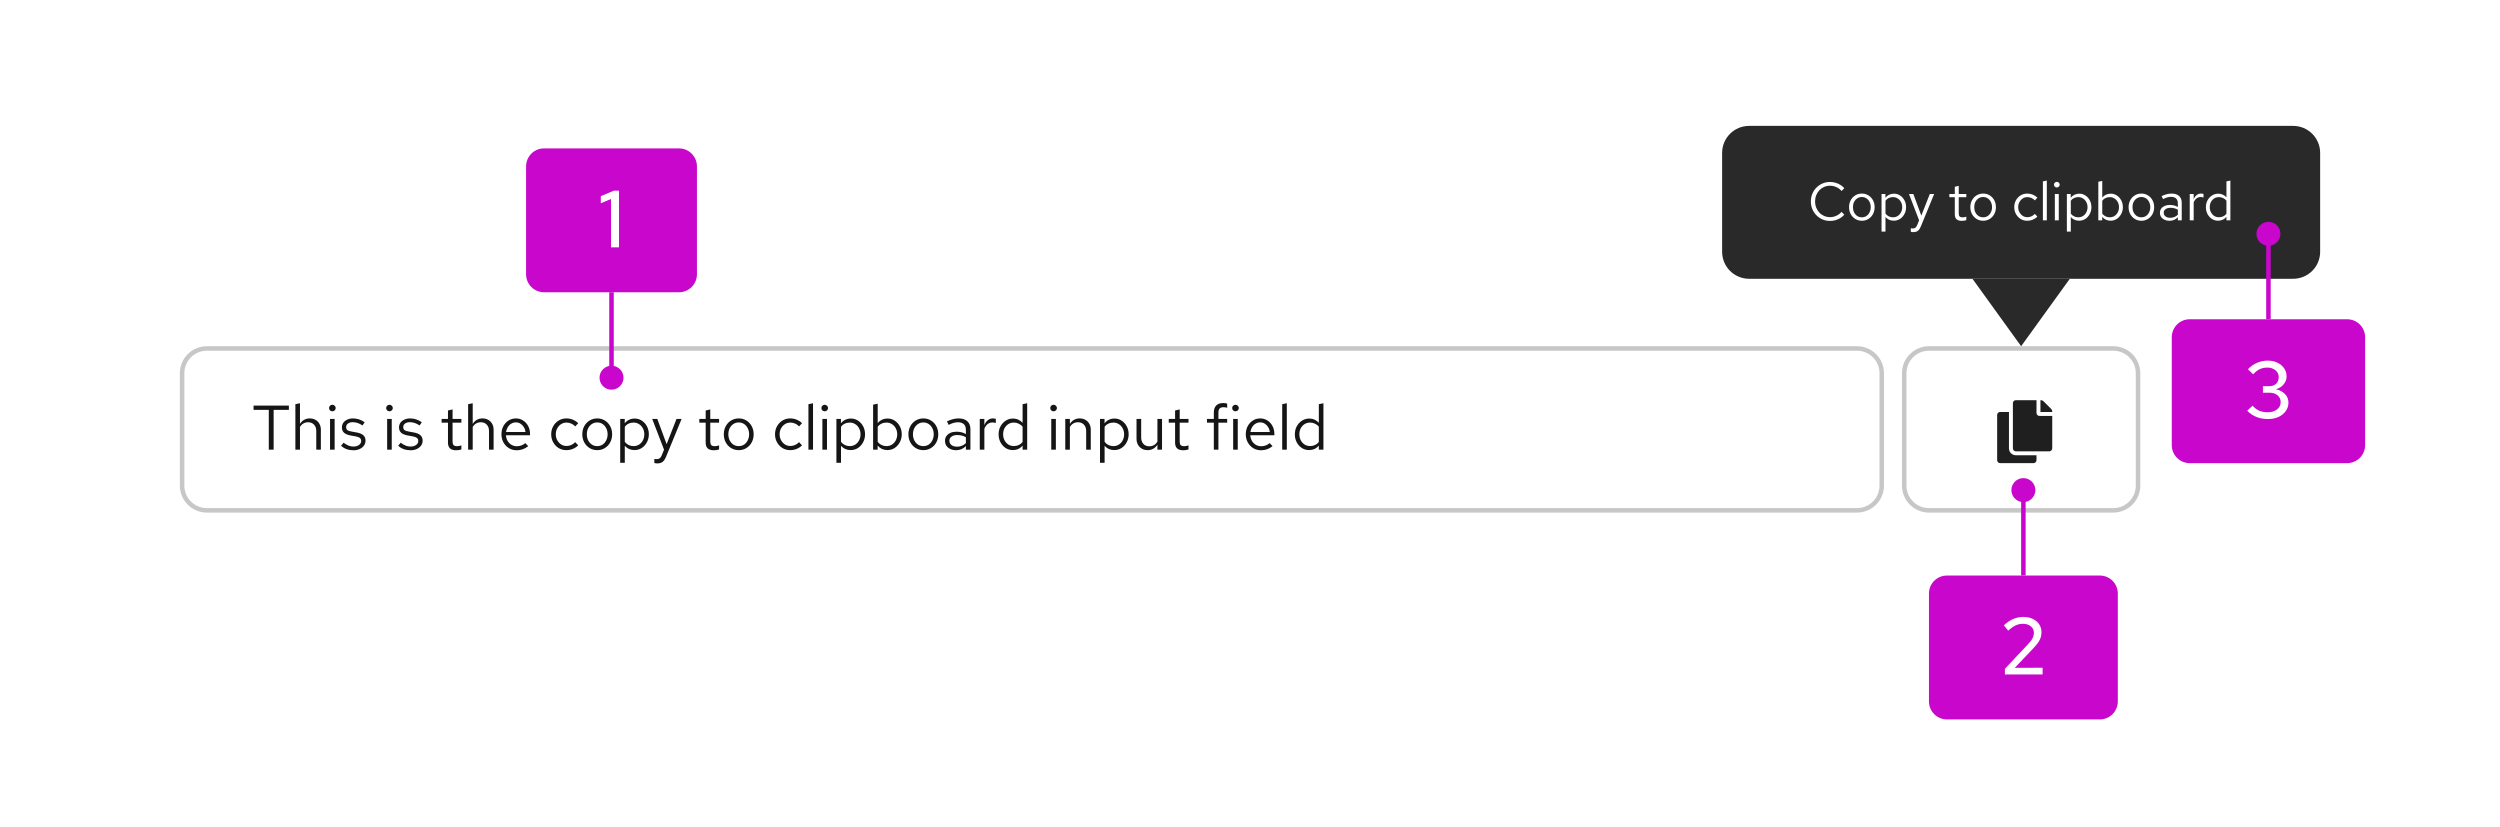 <svg width="556" height="184" viewBox="0 0 556 184" fill="none" xmlns="http://www.w3.org/2000/svg">
<rect width="556" height="184" fill="white"/>
<path d="M40.5 83C40.5 79.962 42.962 77.5 46 77.5H413C416.038 77.5 418.5 79.962 418.5 83V108C418.5 111.038 416.038 113.5 413 113.5H46C42.962 113.5 40.5 111.038 40.5 108V83Z" fill="white"/>
<path d="M40.5 83C40.5 79.962 42.962 77.5 46 77.5H413C416.038 77.5 418.5 79.962 418.5 83V108C418.5 111.038 416.038 113.5 413 113.5H46C42.962 113.5 40.5 111.038 40.5 108V83Z" stroke="#C7C7C7"/>
<path d="M59.78 100V91.152H56.392V90.2H64.246V91.152H60.858V100H59.78ZM65.691 100V89.892L66.713 89.682V94.274C66.974 93.863 67.287 93.56 67.651 93.364C68.015 93.159 68.425 93.056 68.883 93.056C69.377 93.056 69.807 93.163 70.171 93.378C70.544 93.583 70.833 93.877 71.039 94.26C71.253 94.633 71.361 95.072 71.361 95.576V100H70.339V95.87C70.339 95.263 70.171 94.787 69.835 94.442C69.508 94.087 69.065 93.91 68.505 93.91C68.131 93.91 67.791 93.999 67.483 94.176C67.175 94.353 66.918 94.615 66.713 94.96V100H65.691ZM73.401 100V93.168H74.423V100H73.401ZM73.919 91.474C73.714 91.474 73.537 91.404 73.387 91.264C73.247 91.115 73.177 90.942 73.177 90.746C73.177 90.55 73.247 90.382 73.387 90.242C73.537 90.093 73.714 90.018 73.919 90.018C74.125 90.018 74.297 90.093 74.437 90.242C74.587 90.382 74.661 90.55 74.661 90.746C74.661 90.942 74.587 91.115 74.437 91.264C74.297 91.404 74.125 91.474 73.919 91.474ZM78.633 100.14C78.073 100.14 77.555 100.056 77.079 99.888C76.603 99.711 76.197 99.459 75.861 99.132L76.407 98.46C76.817 98.759 77.195 98.978 77.541 99.118C77.886 99.249 78.241 99.314 78.605 99.314C79.099 99.314 79.51 99.197 79.837 98.964C80.163 98.731 80.327 98.432 80.327 98.068C80.327 97.788 80.229 97.569 80.033 97.41C79.846 97.251 79.533 97.13 79.095 97.046L77.975 96.85C77.312 96.729 76.822 96.523 76.505 96.234C76.197 95.945 76.043 95.553 76.043 95.058C76.043 94.666 76.145 94.321 76.351 94.022C76.565 93.723 76.859 93.49 77.233 93.322C77.606 93.145 78.031 93.056 78.507 93.056C78.973 93.056 79.417 93.126 79.837 93.266C80.257 93.397 80.681 93.611 81.111 93.91L80.607 94.624C80.252 94.372 79.897 94.19 79.543 94.078C79.188 93.957 78.829 93.896 78.465 93.896C78.017 93.896 77.657 93.994 77.387 94.19C77.116 94.386 76.981 94.652 76.981 94.988C76.981 95.268 77.065 95.483 77.233 95.632C77.41 95.781 77.718 95.893 78.157 95.968L79.305 96.178C79.995 96.299 80.499 96.509 80.817 96.808C81.134 97.107 81.293 97.508 81.293 98.012C81.293 98.413 81.176 98.777 80.943 99.104C80.709 99.421 80.392 99.673 79.991 99.86C79.589 100.047 79.137 100.14 78.633 100.14ZM86.102 100V93.168H87.124V100H86.102ZM86.62 91.474C86.415 91.474 86.238 91.404 86.088 91.264C85.948 91.115 85.878 90.942 85.878 90.746C85.878 90.55 85.948 90.382 86.088 90.242C86.238 90.093 86.415 90.018 86.62 90.018C86.826 90.018 86.998 90.093 87.138 90.242C87.288 90.382 87.362 90.55 87.362 90.746C87.362 90.942 87.288 91.115 87.138 91.264C86.998 91.404 86.826 91.474 86.62 91.474ZM91.334 100.14C90.774 100.14 90.256 100.056 89.78 99.888C89.304 99.711 88.898 99.459 88.562 99.132L89.108 98.46C89.519 98.759 89.897 98.978 90.242 99.118C90.587 99.249 90.942 99.314 91.306 99.314C91.801 99.314 92.211 99.197 92.538 98.964C92.865 98.731 93.028 98.432 93.028 98.068C93.028 97.788 92.93 97.569 92.734 97.41C92.547 97.251 92.235 97.13 91.796 97.046L90.676 96.85C90.013 96.729 89.523 96.523 89.206 96.234C88.898 95.945 88.744 95.553 88.744 95.058C88.744 94.666 88.847 94.321 89.052 94.022C89.267 93.723 89.561 93.49 89.934 93.322C90.307 93.145 90.732 93.056 91.208 93.056C91.675 93.056 92.118 93.126 92.538 93.266C92.958 93.397 93.383 93.611 93.812 93.91L93.308 94.624C92.953 94.372 92.599 94.19 92.244 94.078C91.889 93.957 91.53 93.896 91.166 93.896C90.718 93.896 90.359 93.994 90.088 94.19C89.817 94.386 89.682 94.652 89.682 94.988C89.682 95.268 89.766 95.483 89.934 95.632C90.111 95.781 90.419 95.893 90.858 95.968L92.006 96.178C92.697 96.299 93.201 96.509 93.518 96.808C93.835 97.107 93.994 97.508 93.994 98.012C93.994 98.413 93.877 98.777 93.644 99.104C93.411 99.421 93.093 99.673 92.692 99.86C92.291 100.047 91.838 100.14 91.334 100.14ZM101.422 100.14C100.834 100.14 100.386 100 100.078 99.72C99.779 99.431 99.63 99.015 99.63 98.474V94.008H98.216V93.168H99.63V91.292L100.652 91.054V93.168H102.612V94.008H100.652V98.208C100.652 98.572 100.726 98.833 100.876 98.992C101.034 99.151 101.291 99.23 101.646 99.23C101.823 99.23 101.982 99.216 102.122 99.188C102.262 99.16 102.425 99.113 102.612 99.048V99.958C102.425 100.023 102.229 100.07 102.024 100.098C101.818 100.126 101.618 100.14 101.422 100.14ZM104.109 100V89.892L105.131 89.682V94.274C105.392 93.863 105.705 93.56 106.069 93.364C106.433 93.159 106.843 93.056 107.301 93.056C107.795 93.056 108.225 93.163 108.589 93.378C108.962 93.583 109.251 93.877 109.457 94.26C109.671 94.633 109.779 95.072 109.779 95.576V100H108.757V95.87C108.757 95.263 108.589 94.787 108.253 94.442C107.926 94.087 107.483 93.91 106.923 93.91C106.549 93.91 106.209 93.999 105.901 94.176C105.593 94.353 105.336 94.615 105.131 94.96V100H104.109ZM114.913 100.14C114.279 100.14 113.705 99.986 113.191 99.678C112.678 99.361 112.272 98.936 111.973 98.404C111.675 97.863 111.525 97.256 111.525 96.584C111.525 95.912 111.665 95.31 111.945 94.778C112.235 94.246 112.622 93.826 113.107 93.518C113.593 93.21 114.134 93.056 114.731 93.056C115.338 93.056 115.875 93.21 116.341 93.518C116.817 93.817 117.191 94.227 117.461 94.75C117.741 95.263 117.881 95.847 117.881 96.5V96.808H112.519C112.557 97.275 112.683 97.695 112.897 98.068C113.121 98.432 113.411 98.721 113.765 98.936C114.129 99.141 114.526 99.244 114.955 99.244C115.31 99.244 115.651 99.183 115.977 99.062C116.313 98.931 116.598 98.759 116.831 98.544L117.475 99.23C117.083 99.538 116.677 99.767 116.257 99.916C115.837 100.065 115.389 100.14 114.913 100.14ZM112.547 96.08H116.873C116.827 95.669 116.701 95.305 116.495 94.988C116.299 94.661 116.047 94.405 115.739 94.218C115.441 94.031 115.105 93.938 114.731 93.938C114.358 93.938 114.017 94.031 113.709 94.218C113.401 94.395 113.145 94.647 112.939 94.974C112.743 95.291 112.613 95.66 112.547 96.08ZM125.96 100.112C125.325 100.112 124.751 99.958 124.238 99.65C123.734 99.333 123.332 98.908 123.034 98.376C122.735 97.835 122.586 97.237 122.586 96.584C122.586 95.921 122.735 95.324 123.034 94.792C123.332 94.26 123.734 93.84 124.238 93.532C124.751 93.215 125.325 93.056 125.96 93.056C126.464 93.056 126.944 93.149 127.402 93.336C127.859 93.523 128.256 93.784 128.592 94.12L127.934 94.834C127.691 94.563 127.397 94.353 127.052 94.204C126.706 94.055 126.356 93.98 126.002 93.98C125.554 93.98 125.148 94.097 124.784 94.33C124.429 94.563 124.144 94.876 123.93 95.268C123.715 95.66 123.608 96.099 123.608 96.584C123.608 97.069 123.715 97.508 123.93 97.9C124.144 98.292 124.429 98.605 124.784 98.838C125.148 99.071 125.554 99.188 126.002 99.188C126.356 99.188 126.706 99.113 127.052 98.964C127.397 98.805 127.691 98.595 127.934 98.334L128.592 99.048C128.256 99.384 127.859 99.645 127.402 99.832C126.944 100.019 126.464 100.112 125.96 100.112ZM132.836 100.112C132.201 100.112 131.632 99.958 131.128 99.65C130.624 99.342 130.227 98.922 129.938 98.39C129.648 97.858 129.504 97.256 129.504 96.584C129.504 95.912 129.648 95.31 129.938 94.778C130.227 94.246 130.624 93.826 131.128 93.518C131.632 93.21 132.201 93.056 132.836 93.056C133.461 93.056 134.021 93.21 134.516 93.518C135.02 93.826 135.416 94.246 135.706 94.778C135.995 95.31 136.14 95.912 136.14 96.584C136.14 97.256 135.995 97.858 135.706 98.39C135.416 98.922 135.02 99.342 134.516 99.65C134.021 99.958 133.461 100.112 132.836 100.112ZM132.822 99.216C133.27 99.216 133.666 99.104 134.012 98.88C134.357 98.647 134.628 98.329 134.824 97.928C135.029 97.527 135.132 97.079 135.132 96.584C135.132 96.08 135.029 95.632 134.824 95.24C134.628 94.839 134.357 94.526 134.012 94.302C133.666 94.069 133.27 93.952 132.822 93.952C132.374 93.952 131.977 94.069 131.632 94.302C131.286 94.526 131.011 94.839 130.806 95.24C130.61 95.632 130.512 96.08 130.512 96.584C130.512 97.079 130.61 97.527 130.806 97.928C131.011 98.329 131.286 98.647 131.632 98.88C131.977 99.104 132.374 99.216 132.822 99.216ZM137.933 102.926V93.168H138.941V94.148C139.202 93.803 139.519 93.541 139.893 93.364C140.275 93.177 140.695 93.084 141.153 93.084C141.75 93.084 142.282 93.243 142.749 93.56C143.225 93.868 143.603 94.288 143.883 94.82C144.163 95.343 144.303 95.931 144.303 96.584C144.303 97.237 144.158 97.83 143.869 98.362C143.589 98.894 143.206 99.319 142.721 99.636C142.245 99.944 141.703 100.098 141.097 100.098C140.667 100.098 140.271 100.019 139.907 99.86C139.543 99.692 139.225 99.454 138.955 99.146V102.926H137.933ZM140.901 99.216C141.358 99.216 141.764 99.104 142.119 98.88C142.483 98.647 142.767 98.334 142.973 97.942C143.187 97.541 143.295 97.093 143.295 96.598C143.295 96.094 143.187 95.646 142.973 95.254C142.767 94.862 142.483 94.554 142.119 94.33C141.764 94.097 141.358 93.98 140.901 93.98C140.499 93.98 140.126 94.064 139.781 94.232C139.445 94.391 139.169 94.619 138.955 94.918V98.264C139.179 98.563 139.459 98.796 139.795 98.964C140.14 99.132 140.509 99.216 140.901 99.216ZM146.184 103.066C145.969 103.066 145.75 103.033 145.526 102.968V102.058C145.619 102.077 145.717 102.091 145.82 102.1C145.923 102.109 146.011 102.114 146.086 102.114C146.347 102.114 146.562 102.044 146.73 101.904C146.907 101.764 147.057 101.545 147.178 101.246L147.682 100L145.05 93.168H146.184L148.256 98.782L150.454 93.168H151.588L148.144 101.554C147.995 101.918 147.831 102.212 147.654 102.436C147.477 102.66 147.271 102.819 147.038 102.912C146.805 103.015 146.52 103.066 146.184 103.066ZM158.734 100.14C158.146 100.14 157.698 100 157.39 99.72C157.091 99.431 156.942 99.015 156.942 98.474V94.008H155.528V93.168H156.942V91.292L157.964 91.054V93.168H159.924V94.008H157.964V98.208C157.964 98.572 158.039 98.833 158.188 98.992C158.347 99.151 158.603 99.23 158.958 99.23C159.135 99.23 159.294 99.216 159.434 99.188C159.574 99.16 159.737 99.113 159.924 99.048V99.958C159.737 100.023 159.541 100.07 159.336 100.098C159.131 100.126 158.93 100.14 158.734 100.14ZM164.308 100.112C163.674 100.112 163.104 99.958 162.6 99.65C162.096 99.342 161.7 98.922 161.41 98.39C161.121 97.858 160.976 97.256 160.976 96.584C160.976 95.912 161.121 95.31 161.41 94.778C161.7 94.246 162.096 93.826 162.6 93.518C163.104 93.21 163.674 93.056 164.308 93.056C164.934 93.056 165.494 93.21 165.988 93.518C166.492 93.826 166.889 94.246 167.178 94.778C167.468 95.31 167.612 95.912 167.612 96.584C167.612 97.256 167.468 97.858 167.178 98.39C166.889 98.922 166.492 99.342 165.988 99.65C165.494 99.958 164.934 100.112 164.308 100.112ZM164.294 99.216C164.742 99.216 165.139 99.104 165.484 98.88C165.83 98.647 166.1 98.329 166.296 97.928C166.502 97.527 166.604 97.079 166.604 96.584C166.604 96.08 166.502 95.632 166.296 95.24C166.1 94.839 165.83 94.526 165.484 94.302C165.139 94.069 164.742 93.952 164.294 93.952C163.846 93.952 163.45 94.069 163.104 94.302C162.759 94.526 162.484 94.839 162.278 95.24C162.082 95.632 161.984 96.08 161.984 96.584C161.984 97.079 162.082 97.527 162.278 97.928C162.484 98.329 162.759 98.647 163.104 98.88C163.45 99.104 163.846 99.216 164.294 99.216ZM175.739 100.112C175.104 100.112 174.53 99.958 174.017 99.65C173.513 99.333 173.112 98.908 172.813 98.376C172.514 97.835 172.365 97.237 172.365 96.584C172.365 95.921 172.514 95.324 172.813 94.792C173.112 94.26 173.513 93.84 174.017 93.532C174.53 93.215 175.104 93.056 175.739 93.056C176.243 93.056 176.724 93.149 177.181 93.336C177.638 93.523 178.035 93.784 178.371 94.12L177.713 94.834C177.47 94.563 177.176 94.353 176.831 94.204C176.486 94.055 176.136 93.98 175.781 93.98C175.333 93.98 174.927 94.097 174.563 94.33C174.208 94.563 173.924 94.876 173.709 95.268C173.494 95.66 173.387 96.099 173.387 96.584C173.387 97.069 173.494 97.508 173.709 97.9C173.924 98.292 174.208 98.605 174.563 98.838C174.927 99.071 175.333 99.188 175.781 99.188C176.136 99.188 176.486 99.113 176.831 98.964C177.176 98.805 177.47 98.595 177.713 98.334L178.371 99.048C178.035 99.384 177.638 99.645 177.181 99.832C176.724 100.019 176.243 100.112 175.739 100.112ZM179.796 100V89.892L180.818 89.682V100H179.796ZM182.899 100V93.168H183.921V100H182.899ZM183.417 91.474C183.212 91.474 183.035 91.404 182.885 91.264C182.745 91.115 182.675 90.942 182.675 90.746C182.675 90.55 182.745 90.382 182.885 90.242C183.035 90.093 183.212 90.018 183.417 90.018C183.623 90.018 183.795 90.093 183.935 90.242C184.085 90.382 184.159 90.55 184.159 90.746C184.159 90.942 184.085 91.115 183.935 91.264C183.795 91.404 183.623 91.474 183.417 91.474ZM186.017 102.926V93.168H187.025V94.148C187.286 93.803 187.603 93.541 187.977 93.364C188.359 93.177 188.779 93.084 189.237 93.084C189.834 93.084 190.366 93.243 190.833 93.56C191.309 93.868 191.687 94.288 191.967 94.82C192.247 95.343 192.387 95.931 192.387 96.584C192.387 97.237 192.242 97.83 191.953 98.362C191.673 98.894 191.29 99.319 190.805 99.636C190.329 99.944 189.787 100.098 189.181 100.098C188.751 100.098 188.355 100.019 187.991 99.86C187.627 99.692 187.309 99.454 187.039 99.146V102.926H186.017ZM188.985 99.216C189.442 99.216 189.848 99.104 190.203 98.88C190.567 98.647 190.851 98.334 191.057 97.942C191.271 97.541 191.379 97.093 191.379 96.598C191.379 96.094 191.271 95.646 191.057 95.254C190.851 94.862 190.567 94.554 190.203 94.33C189.848 94.097 189.442 93.98 188.985 93.98C188.583 93.98 188.21 94.064 187.865 94.232C187.529 94.391 187.253 94.619 187.039 94.918V98.264C187.263 98.563 187.543 98.796 187.879 98.964C188.224 99.132 188.593 99.216 188.985 99.216ZM194.179 100V89.99L195.201 89.78V94.106C195.462 93.779 195.78 93.527 196.153 93.35C196.526 93.173 196.942 93.084 197.399 93.084C197.996 93.084 198.528 93.243 198.995 93.56C199.471 93.868 199.849 94.288 200.129 94.82C200.409 95.343 200.549 95.931 200.549 96.584C200.549 97.237 200.404 97.83 200.115 98.362C199.835 98.894 199.452 99.319 198.967 99.636C198.491 99.944 197.95 100.098 197.343 100.098C196.914 100.098 196.512 100.014 196.139 99.846C195.775 99.669 195.458 99.421 195.187 99.104V100H194.179ZM197.147 99.216C197.604 99.216 198.01 99.104 198.365 98.88C198.729 98.647 199.014 98.334 199.219 97.942C199.434 97.541 199.541 97.093 199.541 96.598C199.541 96.094 199.434 95.646 199.219 95.254C199.014 94.862 198.729 94.554 198.365 94.33C198.01 94.097 197.604 93.98 197.147 93.98C196.746 93.98 196.372 94.064 196.027 94.232C195.691 94.391 195.416 94.619 195.201 94.918V98.264C195.425 98.563 195.705 98.796 196.041 98.964C196.386 99.132 196.755 99.216 197.147 99.216ZM205.365 100.112C204.73 100.112 204.161 99.958 203.657 99.65C203.153 99.342 202.756 98.922 202.467 98.39C202.178 97.858 202.033 97.256 202.033 96.584C202.033 95.912 202.178 95.31 202.467 94.778C202.756 94.246 203.153 93.826 203.657 93.518C204.161 93.21 204.73 93.056 205.365 93.056C205.99 93.056 206.55 93.21 207.045 93.518C207.549 93.826 207.946 94.246 208.235 94.778C208.524 95.31 208.669 95.912 208.669 96.584C208.669 97.256 208.524 97.858 208.235 98.39C207.946 98.922 207.549 99.342 207.045 99.65C206.55 99.958 205.99 100.112 205.365 100.112ZM205.351 99.216C205.799 99.216 206.196 99.104 206.541 98.88C206.886 98.647 207.157 98.329 207.353 97.928C207.558 97.527 207.661 97.079 207.661 96.584C207.661 96.08 207.558 95.632 207.353 95.24C207.157 94.839 206.886 94.526 206.541 94.302C206.196 94.069 205.799 93.952 205.351 93.952C204.903 93.952 204.506 94.069 204.161 94.302C203.816 94.526 203.54 94.839 203.335 95.24C203.139 95.632 203.041 96.08 203.041 96.584C203.041 97.079 203.139 97.527 203.335 97.928C203.54 98.329 203.816 98.647 204.161 98.88C204.506 99.104 204.903 99.216 205.351 99.216ZM212.644 100.126C212.159 100.126 211.73 100.037 211.356 99.86C210.983 99.683 210.689 99.44 210.474 99.132C210.269 98.815 210.166 98.451 210.166 98.04C210.166 97.629 210.274 97.275 210.488 96.976C210.703 96.668 211.002 96.43 211.384 96.262C211.767 96.094 212.215 96.01 212.728 96.01C213.12 96.01 213.489 96.052 213.834 96.136C214.189 96.22 214.516 96.355 214.814 96.542V95.604C214.814 95.044 214.665 94.624 214.366 94.344C214.068 94.055 213.629 93.91 213.05 93.91C212.733 93.91 212.406 93.957 212.07 94.05C211.744 94.143 211.38 94.293 210.978 94.498L210.6 93.714C211.515 93.275 212.374 93.056 213.176 93.056C214.026 93.056 214.679 93.266 215.136 93.686C215.594 94.097 215.822 94.689 215.822 95.464V100H214.814V99.202C214.516 99.51 214.184 99.743 213.82 99.902C213.456 100.051 213.064 100.126 212.644 100.126ZM211.146 98.012C211.146 98.413 211.3 98.735 211.608 98.978C211.926 99.221 212.341 99.342 212.854 99.342C213.237 99.342 213.587 99.277 213.904 99.146C214.231 99.015 214.534 98.819 214.814 98.558V97.242C214.525 97.074 214.226 96.953 213.918 96.878C213.61 96.794 213.265 96.752 212.882 96.752C212.36 96.752 211.94 96.869 211.622 97.102C211.305 97.326 211.146 97.629 211.146 98.012ZM217.9 100V93.168H218.922V94.568C219.099 94.092 219.351 93.723 219.678 93.462C220.014 93.191 220.396 93.056 220.826 93.056C220.947 93.056 221.059 93.065 221.162 93.084C221.264 93.093 221.367 93.117 221.47 93.154V94.078C221.358 94.041 221.236 94.013 221.106 93.994C220.984 93.966 220.868 93.952 220.756 93.952C220.336 93.952 219.967 94.073 219.65 94.316C219.342 94.559 219.099 94.899 218.922 95.338V100H217.9ZM225.24 100.098C224.652 100.098 224.12 99.944 223.644 99.636C223.168 99.319 222.79 98.899 222.51 98.376C222.23 97.844 222.09 97.251 222.09 96.598C222.09 95.935 222.23 95.343 222.51 94.82C222.799 94.288 223.186 93.868 223.672 93.56C224.157 93.243 224.698 93.084 225.296 93.084C225.716 93.084 226.108 93.168 226.472 93.336C226.836 93.495 227.153 93.728 227.424 94.036V89.892L228.446 89.682V100H227.424V99.09C227.162 99.417 226.845 99.669 226.472 99.846C226.098 100.014 225.688 100.098 225.24 100.098ZM225.492 99.202C225.893 99.202 226.262 99.123 226.598 98.964C226.934 98.805 227.209 98.581 227.424 98.292V94.904C227.2 94.615 226.915 94.391 226.57 94.232C226.234 94.064 225.874 93.98 225.492 93.98C225.034 93.98 224.624 94.092 224.26 94.316C223.905 94.54 223.62 94.848 223.406 95.24C223.2 95.632 223.098 96.08 223.098 96.584C223.098 97.079 223.2 97.527 223.406 97.928C223.62 98.32 223.905 98.633 224.26 98.866C224.624 99.09 225.034 99.202 225.492 99.202ZM233.8 100V93.168H234.822V100H233.8ZM234.318 91.474C234.112 91.474 233.935 91.404 233.786 91.264C233.646 91.115 233.576 90.942 233.576 90.746C233.576 90.55 233.646 90.382 233.786 90.242C233.935 90.093 234.112 90.018 234.318 90.018C234.523 90.018 234.696 90.093 234.836 90.242C234.985 90.382 235.06 90.55 235.06 90.746C235.06 90.942 234.985 91.115 234.836 91.264C234.696 91.404 234.523 91.474 234.318 91.474ZM236.917 100V93.168H237.939V94.274C238.201 93.863 238.513 93.56 238.877 93.364C239.241 93.159 239.652 93.056 240.109 93.056C240.604 93.056 241.033 93.163 241.397 93.378C241.771 93.583 242.06 93.877 242.265 94.26C242.48 94.633 242.587 95.072 242.587 95.576V100H241.565V95.87C241.565 95.263 241.397 94.787 241.061 94.442C240.735 94.087 240.291 93.91 239.731 93.91C239.358 93.91 239.017 93.999 238.709 94.176C238.401 94.353 238.145 94.615 237.939 94.96V100H236.917ZM244.642 102.926V93.168H245.65V94.148C245.911 93.803 246.228 93.541 246.602 93.364C246.984 93.177 247.404 93.084 247.862 93.084C248.459 93.084 248.991 93.243 249.458 93.56C249.934 93.868 250.312 94.288 250.592 94.82C250.872 95.343 251.012 95.931 251.012 96.584C251.012 97.237 250.867 97.83 250.578 98.362C250.298 98.894 249.915 99.319 249.43 99.636C248.954 99.944 248.412 100.098 247.806 100.098C247.376 100.098 246.98 100.019 246.616 99.86C246.252 99.692 245.934 99.454 245.664 99.146V102.926H244.642ZM247.61 99.216C248.067 99.216 248.473 99.104 248.828 98.88C249.192 98.647 249.476 98.334 249.682 97.942C249.896 97.541 250.004 97.093 250.004 96.598C250.004 96.094 249.896 95.646 249.682 95.254C249.476 94.862 249.192 94.554 248.828 94.33C248.473 94.097 248.067 93.98 247.61 93.98C247.208 93.98 246.835 94.064 246.49 94.232C246.154 94.391 245.878 94.619 245.664 94.918V98.264C245.888 98.563 246.168 98.796 246.504 98.964C246.849 99.132 247.218 99.216 247.61 99.216ZM255.24 100.112C254.755 100.112 254.325 100.005 253.952 99.79C253.579 99.575 253.285 99.277 253.07 98.894C252.865 98.511 252.762 98.073 252.762 97.578V93.168H253.798V97.284C253.798 97.891 253.961 98.371 254.288 98.726C254.615 99.081 255.058 99.258 255.618 99.258C256.001 99.258 256.341 99.169 256.64 98.992C256.948 98.815 257.205 98.558 257.41 98.222V93.168H258.432V100H257.41V98.894C257.149 99.295 256.836 99.599 256.472 99.804C256.117 100.009 255.707 100.112 255.24 100.112ZM263.133 100.14C262.545 100.14 262.097 100 261.789 99.72C261.49 99.431 261.341 99.015 261.341 98.474V94.008H259.927V93.168H261.341V91.292L262.363 91.054V93.168H264.323V94.008H262.363V98.208C262.363 98.572 262.437 98.833 262.587 98.992C262.745 99.151 263.002 99.23 263.357 99.23C263.534 99.23 263.693 99.216 263.833 99.188C263.973 99.16 264.136 99.113 264.323 99.048V99.958C264.136 100.023 263.94 100.07 263.735 100.098C263.529 100.126 263.329 100.14 263.133 100.14ZM269.955 100V94.008H268.429V93.168H269.955V91.74C269.955 91.068 270.132 90.55 270.487 90.186C270.842 89.822 271.346 89.64 271.999 89.64C272.186 89.64 272.354 89.649 272.503 89.668C272.662 89.687 272.802 89.719 272.923 89.766V90.69C272.774 90.643 272.638 90.611 272.517 90.592C272.396 90.573 272.256 90.564 272.097 90.564C271.705 90.564 271.42 90.662 271.243 90.858C271.066 91.045 270.977 91.343 270.977 91.754V93.168H272.923V94.008H270.977V100H269.955ZM274.255 100V93.168H275.277V100H274.255ZM274.773 91.474C274.567 91.474 274.39 91.404 274.241 91.264C274.101 91.115 274.031 90.942 274.031 90.746C274.031 90.55 274.101 90.382 274.241 90.242C274.39 90.093 274.567 90.018 274.773 90.018C274.978 90.018 275.151 90.093 275.291 90.242C275.44 90.382 275.515 90.55 275.515 90.746C275.515 90.942 275.44 91.115 275.291 91.264C275.151 91.404 274.978 91.474 274.773 91.474ZM280.452 100.14C279.818 100.14 279.244 99.986 278.73 99.678C278.217 99.361 277.811 98.936 277.512 98.404C277.214 97.863 277.064 97.256 277.064 96.584C277.064 95.912 277.204 95.31 277.484 94.778C277.774 94.246 278.161 93.826 278.646 93.518C279.132 93.21 279.673 93.056 280.27 93.056C280.877 93.056 281.414 93.21 281.88 93.518C282.356 93.817 282.73 94.227 283 94.75C283.28 95.263 283.42 95.847 283.42 96.5V96.808H278.058C278.096 97.275 278.222 97.695 278.436 98.068C278.66 98.432 278.95 98.721 279.304 98.936C279.668 99.141 280.065 99.244 280.494 99.244C280.849 99.244 281.19 99.183 281.516 99.062C281.852 98.931 282.137 98.759 282.37 98.544L283.014 99.23C282.622 99.538 282.216 99.767 281.796 99.916C281.376 100.065 280.928 100.14 280.452 100.14ZM278.086 96.08H282.412C282.366 95.669 282.24 95.305 282.034 94.988C281.838 94.661 281.586 94.405 281.278 94.218C280.98 94.031 280.644 93.938 280.27 93.938C279.897 93.938 279.556 94.031 279.248 94.218C278.94 94.395 278.684 94.647 278.478 94.974C278.282 95.291 278.152 95.66 278.086 96.08ZM285.165 100V89.892L286.187 89.682V100H285.165ZM291.124 100.098C290.536 100.098 290.004 99.944 289.528 99.636C289.052 99.319 288.674 98.899 288.394 98.376C288.114 97.844 287.974 97.251 287.974 96.598C287.974 95.935 288.114 95.343 288.394 94.82C288.684 94.288 289.071 93.868 289.556 93.56C290.042 93.243 290.583 93.084 291.18 93.084C291.6 93.084 291.992 93.168 292.356 93.336C292.72 93.495 293.038 93.728 293.308 94.036V89.892L294.33 89.682V100H293.308V99.09C293.047 99.417 292.73 99.669 292.356 99.846C291.983 100.014 291.572 100.098 291.124 100.098ZM291.376 99.202C291.778 99.202 292.146 99.123 292.482 98.964C292.818 98.805 293.094 98.581 293.308 98.292V94.904C293.084 94.615 292.8 94.391 292.454 94.232C292.118 94.064 291.759 93.98 291.376 93.98C290.919 93.98 290.508 94.092 290.144 94.316C289.79 94.54 289.505 94.848 289.29 95.24C289.085 95.632 288.982 96.08 288.982 96.584C288.982 97.079 289.085 97.527 289.29 97.928C289.505 98.32 289.79 98.633 290.144 98.866C290.508 99.09 290.919 99.202 291.376 99.202Z" fill="#151515"/>
<path d="M423.5 83C423.5 79.962 425.962 77.5 429 77.5H470C473.038 77.5 475.5 79.962 475.5 83V108C475.5 111.038 473.038 113.5 470 113.5H429C425.962 113.5 423.5 111.038 423.5 108V83Z" fill="white"/>
<path d="M423.5 83C423.5 79.962 425.962 77.5 429 77.5H470C473.038 77.5 475.5 79.962 475.5 83V108C475.5 111.038 473.038 113.5 470 113.5H429C425.962 113.5 423.5 111.038 423.5 108V83Z" stroke="#C7C7C7"/>
<path fill-rule="evenodd" clip-rule="evenodd" d="M455.76 100.375C456.123 100.375 456.417 100.081 456.417 99.719V92.5H453.573C453.212 92.5 452.917 92.205 452.917 91.844V89H448.323C447.96 89 447.667 89.294 447.667 89.656V99.719C447.667 100.081 447.96 100.375 448.323 100.375H455.76ZM456.417 91.625V91.459C456.417 91.309 456.33 91.101 456.224 90.995L454.421 89.192C454.315 89.086 454.107 89 453.957 89H453.792V91.625H456.417ZM452.26 103C452.623 103 452.917 102.706 452.917 102.344V101.25H448.323C447.479 101.25 446.792 100.563 446.792 99.719V91.625H444.823C444.46 91.625 444.167 91.919 444.167 92.281V102.344C444.167 102.706 444.46 103 444.823 103H452.26Z" fill="#1F1F1F"/>
<g filter="url(#filter0_d_908_19160)">
<path d="M383 30C383 26.686 385.686 24 389 24H510C513.314 24 516 26.686 516 30V52C516 55.314 513.314 58 510 58H389C385.686 58 383 55.314 383 52V30Z" fill="#292929"/>
<path d="M407.007 45.132C406.407 45.132 405.847 45.024 405.327 44.808C404.815 44.584 404.363 44.276 403.971 43.884C403.579 43.484 403.275 43.024 403.059 42.504C402.843 41.976 402.735 41.408 402.735 40.8C402.735 40.192 402.843 39.628 403.059 39.108C403.275 38.58 403.579 38.12 403.971 37.728C404.363 37.328 404.815 37.02 405.327 36.804C405.847 36.58 406.407 36.468 407.007 36.468C407.423 36.468 407.819 36.524 408.195 36.636C408.579 36.74 408.939 36.896 409.275 37.104C409.611 37.304 409.911 37.552 410.175 37.848L409.562 38.484C409.251 38.108 408.867 37.82 408.411 37.62C407.963 37.412 407.495 37.308 407.007 37.308C406.535 37.308 406.095 37.396 405.687 37.572C405.279 37.748 404.923 37.996 404.619 38.316C404.323 38.636 404.091 39.008 403.923 39.432C403.755 39.848 403.671 40.304 403.671 40.8C403.671 41.288 403.755 41.744 403.923 42.168C404.091 42.592 404.323 42.964 404.619 43.284C404.923 43.604 405.279 43.852 405.687 44.028C406.095 44.204 406.535 44.292 407.007 44.292C407.495 44.292 407.963 44.188 408.411 43.98C408.867 43.772 409.251 43.484 409.562 43.116L410.175 43.752C409.911 44.048 409.611 44.3 409.275 44.508C408.939 44.708 408.579 44.864 408.195 44.976C407.819 45.08 407.423 45.132 407.007 45.132ZM414.086 45.096C413.542 45.096 413.054 44.964 412.622 44.7C412.19 44.436 411.85 44.076 411.602 43.62C411.354 43.164 411.23 42.648 411.23 42.072C411.23 41.496 411.354 40.98 411.602 40.524C411.85 40.068 412.19 39.708 412.622 39.444C413.054 39.18 413.542 39.048 414.086 39.048C414.622 39.048 415.102 39.18 415.526 39.444C415.958 39.708 416.298 40.068 416.546 40.524C416.794 40.98 416.918 41.496 416.918 42.072C416.918 42.648 416.794 43.164 416.546 43.62C416.298 44.076 415.958 44.436 415.526 44.7C415.102 44.964 414.622 45.096 414.086 45.096ZM414.074 44.328C414.458 44.328 414.798 44.232 415.094 44.04C415.39 43.84 415.622 43.568 415.79 43.224C415.966 42.88 416.054 42.496 416.054 42.072C416.054 41.64 415.966 41.256 415.79 40.92C415.622 40.576 415.39 40.308 415.094 40.116C414.798 39.916 414.458 39.816 414.074 39.816C413.69 39.816 413.35 39.916 413.054 40.116C412.758 40.308 412.522 40.576 412.346 40.92C412.178 41.256 412.094 41.64 412.094 42.072C412.094 42.496 412.178 42.88 412.346 43.224C412.522 43.568 412.758 43.84 413.054 44.04C413.35 44.232 413.69 44.328 414.074 44.328ZM418.455 47.508V39.144H419.319V39.984C419.543 39.688 419.815 39.464 420.135 39.312C420.463 39.152 420.823 39.072 421.215 39.072C421.727 39.072 422.183 39.208 422.583 39.48C422.991 39.744 423.315 40.104 423.555 40.56C423.795 41.008 423.915 41.512 423.915 42.072C423.915 42.632 423.791 43.14 423.543 43.596C423.303 44.052 422.975 44.416 422.559 44.688C422.151 44.952 421.687 45.084 421.167 45.084C420.799 45.084 420.459 45.016 420.147 44.88C419.835 44.736 419.563 44.532 419.331 44.268V47.508H418.455ZM420.999 44.328C421.391 44.328 421.739 44.232 422.043 44.04C422.355 43.84 422.599 43.572 422.775 43.236C422.959 42.892 423.051 42.508 423.051 42.084C423.051 41.652 422.959 41.268 422.775 40.932C422.599 40.596 422.355 40.332 422.043 40.14C421.739 39.94 421.391 39.84 420.999 39.84C420.655 39.84 420.335 39.912 420.039 40.056C419.751 40.192 419.515 40.388 419.331 40.644V43.512C419.523 43.768 419.763 43.968 420.051 44.112C420.347 44.256 420.663 44.328 420.999 44.328ZM425.527 47.628C425.343 47.628 425.155 47.6 424.963 47.544V46.764C425.043 46.78 425.127 46.792 425.215 46.8C425.303 46.808 425.379 46.812 425.443 46.812C425.667 46.812 425.851 46.752 425.995 46.632C426.147 46.512 426.275 46.324 426.379 46.068L426.811 45L424.555 39.144H425.527L427.303 43.956L429.187 39.144H430.159L427.207 46.332C427.079 46.644 426.939 46.896 426.787 47.088C426.635 47.28 426.459 47.416 426.259 47.496C426.059 47.584 425.815 47.628 425.527 47.628ZM436.284 45.12C435.78 45.12 435.396 45 435.132 44.76C434.876 44.512 434.748 44.156 434.748 43.692V39.864H433.536V39.144H434.748V37.536L435.624 37.332V39.144H437.304V39.864H435.624V43.464C435.624 43.776 435.688 44 435.816 44.136C435.952 44.272 436.172 44.34 436.476 44.34C436.628 44.34 436.764 44.328 436.884 44.304C437.004 44.28 437.144 44.24 437.304 44.184V44.964C437.144 45.02 436.976 45.06 436.8 45.084C436.624 45.108 436.452 45.12 436.284 45.12ZM441.062 45.096C440.518 45.096 440.03 44.964 439.598 44.7C439.166 44.436 438.826 44.076 438.578 43.62C438.33 43.164 438.206 42.648 438.206 42.072C438.206 41.496 438.33 40.98 438.578 40.524C438.826 40.068 439.166 39.708 439.598 39.444C440.03 39.18 440.518 39.048 441.062 39.048C441.598 39.048 442.078 39.18 442.502 39.444C442.934 39.708 443.274 40.068 443.522 40.524C443.77 40.98 443.894 41.496 443.894 42.072C443.894 42.648 443.77 43.164 443.522 43.62C443.274 44.076 442.934 44.436 442.502 44.7C442.078 44.964 441.598 45.096 441.062 45.096ZM441.05 44.328C441.434 44.328 441.774 44.232 442.07 44.04C442.366 43.84 442.598 43.568 442.766 43.224C442.942 42.88 443.03 42.496 443.03 42.072C443.03 41.64 442.942 41.256 442.766 40.92C442.598 40.576 442.366 40.308 442.07 40.116C441.774 39.916 441.434 39.816 441.05 39.816C440.666 39.816 440.326 39.916 440.03 40.116C439.734 40.308 439.498 40.576 439.322 40.92C439.154 41.256 439.07 41.64 439.07 42.072C439.07 42.496 439.154 42.88 439.322 43.224C439.498 43.568 439.734 43.84 440.03 44.04C440.326 44.232 440.666 44.328 441.05 44.328ZM450.86 45.096C450.316 45.096 449.824 44.964 449.384 44.7C448.952 44.428 448.608 44.064 448.352 43.608C448.096 43.144 447.968 42.632 447.968 42.072C447.968 41.504 448.096 40.992 448.352 40.536C448.608 40.08 448.952 39.72 449.384 39.456C449.824 39.184 450.316 39.048 450.86 39.048C451.292 39.048 451.704 39.128 452.096 39.288C452.488 39.448 452.828 39.672 453.116 39.96L452.552 40.572C452.344 40.34 452.092 40.16 451.796 40.032C451.5 39.904 451.2 39.84 450.896 39.84C450.512 39.84 450.164 39.94 449.852 40.14C449.548 40.34 449.304 40.608 449.12 40.944C448.936 41.28 448.844 41.656 448.844 42.072C448.844 42.488 448.936 42.864 449.12 43.2C449.304 43.536 449.548 43.804 449.852 44.004C450.164 44.204 450.512 44.304 450.896 44.304C451.2 44.304 451.5 44.24 451.796 44.112C452.092 43.976 452.344 43.796 452.552 43.572L453.116 44.184C452.828 44.472 452.488 44.696 452.096 44.856C451.704 45.016 451.292 45.096 450.86 45.096ZM454.338 45V36.336L455.214 36.156V45H454.338ZM456.997 45V39.144H457.873V45H456.997ZM457.441 37.692C457.265 37.692 457.113 37.632 456.985 37.512C456.865 37.384 456.805 37.236 456.805 37.068C456.805 36.9 456.865 36.756 456.985 36.636C457.113 36.508 457.265 36.444 457.441 36.444C457.617 36.444 457.765 36.508 457.885 36.636C458.013 36.756 458.077 36.9 458.077 37.068C458.077 37.236 458.013 37.384 457.885 37.512C457.765 37.632 457.617 37.692 457.441 37.692ZM459.67 47.508V39.144H460.534V39.984C460.758 39.688 461.03 39.464 461.35 39.312C461.678 39.152 462.038 39.072 462.43 39.072C462.942 39.072 463.398 39.208 463.798 39.48C464.206 39.744 464.53 40.104 464.77 40.56C465.01 41.008 465.13 41.512 465.13 42.072C465.13 42.632 465.006 43.14 464.758 43.596C464.518 44.052 464.19 44.416 463.774 44.688C463.366 44.952 462.902 45.084 462.382 45.084C462.014 45.084 461.674 45.016 461.362 44.88C461.05 44.736 460.778 44.532 460.546 44.268V47.508H459.67ZM462.214 44.328C462.606 44.328 462.954 44.232 463.258 44.04C463.57 43.84 463.814 43.572 463.99 43.236C464.174 42.892 464.266 42.508 464.266 42.084C464.266 41.652 464.174 41.268 463.99 40.932C463.814 40.596 463.57 40.332 463.258 40.14C462.954 39.94 462.606 39.84 462.214 39.84C461.87 39.84 461.55 39.912 461.254 40.056C460.966 40.192 460.73 40.388 460.546 40.644V43.512C460.738 43.768 460.978 43.968 461.266 44.112C461.562 44.256 461.878 44.328 462.214 44.328ZM466.666 45V36.42L467.542 36.24V39.948C467.766 39.668 468.038 39.452 468.358 39.3C468.678 39.148 469.034 39.072 469.426 39.072C469.938 39.072 470.394 39.208 470.794 39.48C471.202 39.744 471.526 40.104 471.766 40.56C472.006 41.008 472.126 41.512 472.126 42.072C472.126 42.632 472.002 43.14 471.754 43.596C471.514 44.052 471.186 44.416 470.77 44.688C470.362 44.952 469.898 45.084 469.378 45.084C469.01 45.084 468.666 45.012 468.346 44.868C468.034 44.716 467.762 44.504 467.53 44.232V45H466.666ZM469.21 44.328C469.602 44.328 469.95 44.232 470.254 44.04C470.566 43.84 470.81 43.572 470.986 43.236C471.17 42.892 471.262 42.508 471.262 42.084C471.262 41.652 471.17 41.268 470.986 40.932C470.81 40.596 470.566 40.332 470.254 40.14C469.95 39.94 469.602 39.84 469.21 39.84C468.866 39.84 468.546 39.912 468.25 40.056C467.962 40.192 467.726 40.388 467.542 40.644V43.512C467.734 43.768 467.974 43.968 468.262 44.112C468.558 44.256 468.874 44.328 469.21 44.328ZM476.254 45.096C475.71 45.096 475.222 44.964 474.79 44.7C474.358 44.436 474.018 44.076 473.77 43.62C473.522 43.164 473.398 42.648 473.398 42.072C473.398 41.496 473.522 40.98 473.77 40.524C474.018 40.068 474.358 39.708 474.79 39.444C475.222 39.18 475.71 39.048 476.254 39.048C476.79 39.048 477.27 39.18 477.694 39.444C478.126 39.708 478.466 40.068 478.714 40.524C478.962 40.98 479.086 41.496 479.086 42.072C479.086 42.648 478.962 43.164 478.714 43.62C478.466 44.076 478.126 44.436 477.694 44.7C477.27 44.964 476.79 45.096 476.254 45.096ZM476.242 44.328C476.626 44.328 476.966 44.232 477.262 44.04C477.558 43.84 477.79 43.568 477.958 43.224C478.134 42.88 478.222 42.496 478.222 42.072C478.222 41.64 478.134 41.256 477.958 40.92C477.79 40.576 477.558 40.308 477.262 40.116C476.966 39.916 476.626 39.816 476.242 39.816C475.858 39.816 475.518 39.916 475.222 40.116C474.926 40.308 474.69 40.576 474.514 40.92C474.346 41.256 474.262 41.64 474.262 42.072C474.262 42.496 474.346 42.88 474.514 43.224C474.69 43.568 474.926 43.84 475.222 44.04C475.518 44.232 475.858 44.328 476.242 44.328ZM482.493 45.108C482.077 45.108 481.709 45.032 481.389 44.88C481.069 44.728 480.817 44.52 480.633 44.256C480.457 43.984 480.369 43.672 480.369 43.32C480.369 42.968 480.461 42.664 480.645 42.408C480.829 42.144 481.085 41.94 481.413 41.796C481.741 41.652 482.125 41.58 482.565 41.58C482.901 41.58 483.217 41.616 483.513 41.688C483.817 41.76 484.097 41.876 484.353 42.036V41.232C484.353 40.752 484.225 40.392 483.969 40.152C483.713 39.904 483.337 39.78 482.841 39.78C482.569 39.78 482.289 39.82 482.001 39.9C481.721 39.98 481.409 40.108 481.065 40.284L480.741 39.612C481.525 39.236 482.261 39.048 482.949 39.048C483.677 39.048 484.237 39.228 484.629 39.588C485.021 39.94 485.217 40.448 485.217 41.112V45H484.353V44.316C484.097 44.58 483.813 44.78 483.501 44.916C483.189 45.044 482.853 45.108 482.493 45.108ZM481.209 43.296C481.209 43.64 481.341 43.916 481.605 44.124C481.877 44.332 482.233 44.436 482.673 44.436C483.001 44.436 483.301 44.38 483.573 44.268C483.853 44.156 484.113 43.988 484.353 43.764V42.636C484.105 42.492 483.849 42.388 483.585 42.324C483.321 42.252 483.025 42.216 482.697 42.216C482.249 42.216 481.889 42.316 481.617 42.516C481.345 42.708 481.209 42.968 481.209 43.296ZM486.998 45V39.144H487.874V40.344C488.026 39.936 488.242 39.62 488.522 39.396C488.81 39.164 489.138 39.048 489.506 39.048C489.61 39.048 489.706 39.056 489.794 39.072C489.882 39.08 489.97 39.1 490.058 39.132V39.924C489.962 39.892 489.858 39.868 489.746 39.852C489.642 39.828 489.542 39.816 489.446 39.816C489.086 39.816 488.77 39.92 488.498 40.128C488.234 40.336 488.026 40.628 487.874 41.004V45H486.998ZM493.289 45.084C492.785 45.084 492.329 44.952 491.921 44.688C491.513 44.416 491.189 44.056 490.949 43.608C490.709 43.152 490.589 42.644 490.589 42.084C490.589 41.516 490.709 41.008 490.949 40.56C491.197 40.104 491.529 39.744 491.945 39.48C492.361 39.208 492.825 39.072 493.337 39.072C493.697 39.072 494.033 39.144 494.345 39.288C494.657 39.424 494.929 39.624 495.161 39.888V36.336L496.037 36.156V45H495.161V44.22C494.937 44.5 494.665 44.716 494.345 44.868C494.025 45.012 493.673 45.084 493.289 45.084ZM493.505 44.316C493.849 44.316 494.165 44.248 494.453 44.112C494.741 43.976 494.977 43.784 495.161 43.536V40.632C494.969 40.384 494.725 40.192 494.429 40.056C494.141 39.912 493.833 39.84 493.505 39.84C493.113 39.84 492.761 39.936 492.449 40.128C492.145 40.32 491.901 40.584 491.717 40.92C491.541 41.256 491.453 41.64 491.453 42.072C491.453 42.496 491.541 42.88 491.717 43.224C491.901 43.56 492.145 43.828 492.449 44.028C492.761 44.22 493.113 44.316 493.505 44.316Z" fill="white"/>
<path d="M449.5 73L438.675 58H460.325L449.5 73Z" fill="#292929"/>
</g>
<path d="M117 37C117 34.791 118.791 33 121 33H151C153.209 33 155 34.791 155 37V61C155 63.209 153.209 65 151 65H121C118.791 65 117 63.209 117 61V37Z" fill="#C806CC"/>
<path d="M135.888 55V44.254L133.62 45.208V43.624L136.536 42.4H137.67V55H135.888Z" fill="white"/>
<path d="M136 81.333C134.527 81.333 133.333 82.527 133.333 84C133.333 85.473 134.527 86.667 136 86.667C137.473 86.667 138.667 85.473 138.667 84C138.667 82.527 137.473 81.333 136 81.333ZM135.5 65L135.5 84L136.5 84L136.5 65L135.5 65Z" fill="#C806CC"/>
<path d="M450 106.333C448.527 106.333 447.333 107.527 447.333 109C447.333 110.473 448.527 111.667 450 111.667C451.473 111.667 452.667 110.473 452.667 109C452.667 107.527 451.473 106.333 450 106.333ZM449.5 109L449.5 128L450.5 128L450.5 109L449.5 109Z" fill="#C806CC"/>
<path d="M429 132C429 129.791 430.791 128 433 128H467C469.209 128 471 129.791 471 132V156C471 158.209 469.209 160 467 160H433C430.791 160 429 158.209 429 156V132Z" fill="#C806CC"/>
<path d="M445.89 150V148.74L451.002 143.304C451.518 142.764 451.866 142.302 452.046 141.918C452.238 141.534 452.334 141.126 452.334 140.694C452.334 140.13 452.106 139.662 451.65 139.29C451.194 138.918 450.618 138.732 449.922 138.732C449.346 138.732 448.806 138.846 448.302 139.074C447.798 139.302 447.24 139.698 446.628 140.262L445.656 139.074C446.988 137.826 448.422 137.202 449.958 137.202C450.762 137.202 451.47 137.346 452.082 137.634C452.694 137.922 453.168 138.324 453.504 138.84C453.852 139.344 454.026 139.926 454.026 140.586C454.026 141.006 453.972 141.396 453.864 141.756C453.756 142.104 453.57 142.476 453.306 142.872C453.042 143.256 452.67 143.7 452.19 144.204L448.086 148.524L454.278 148.506V150H445.89Z" fill="white"/>
<path d="M504.5 49.333C503.027 49.333 501.833 50.527 501.833 52C501.833 53.473 503.027 54.667 504.5 54.667C505.973 54.667 507.167 53.473 507.167 52C507.167 50.527 505.973 49.333 504.5 49.333ZM504 52L504 71L505 71L505 52L504 52Z" fill="#C806CC"/>
<path d="M483 75C483 72.791 484.791 71 487 71H522C524.209 71 526 72.791 526 75V99C526 101.209 524.209 103 522 103H487C484.791 103 483 101.209 483 99V75Z" fill="#C806CC"/>
<path d="M504.359 93.198C503.459 93.198 502.613 93.042 501.821 92.73C501.041 92.406 500.363 91.944 499.787 91.344L500.957 90.228C501.461 90.756 501.971 91.134 502.487 91.362C503.015 91.578 503.633 91.686 504.341 91.686C505.193 91.686 505.883 91.476 506.411 91.056C506.951 90.636 507.221 90.096 507.221 89.436C507.221 88.812 506.993 88.308 506.537 87.924C506.093 87.54 505.517 87.348 504.809 87.348H503.279V85.89H504.683C505.319 85.89 505.829 85.704 506.213 85.332C506.597 84.96 506.789 84.474 506.789 83.874C506.789 83.466 506.681 83.106 506.465 82.794C506.249 82.47 505.949 82.218 505.565 82.038C505.193 81.846 504.767 81.75 504.287 81.75C503.651 81.75 503.087 81.864 502.595 82.092C502.115 82.308 501.617 82.692 501.101 83.244L499.931 82.128C500.507 81.504 501.173 81.03 501.929 80.706C502.685 80.37 503.483 80.202 504.323 80.202C505.139 80.202 505.859 80.352 506.483 80.652C507.119 80.952 507.617 81.366 507.977 81.894C508.349 82.422 508.535 83.028 508.535 83.712C508.535 84.384 508.313 84.978 507.869 85.494C507.437 86.01 506.867 86.37 506.159 86.574C507.011 86.754 507.689 87.114 508.193 87.654C508.697 88.182 508.949 88.806 508.949 89.526C508.949 90.234 508.751 90.864 508.355 91.416C507.971 91.968 507.431 92.406 506.735 92.73C506.039 93.042 505.247 93.198 504.359 93.198Z" fill="white"/>
<defs>
<filter id="filter0_d_908_19160" x="374" y="19" width="151" height="67" filterUnits="userSpaceOnUse" color-interpolation-filters="sRGB">
<feFlood flood-opacity="0" result="BackgroundImageFix"/>
<feColorMatrix in="SourceAlpha" type="matrix" values="0 0 0 0 0 0 0 0 0 0 0 0 0 0 0 0 0 0 127 0" result="hardAlpha"/>
<feOffset dy="4"/>
<feGaussianBlur stdDeviation="4.5"/>
<feColorMatrix type="matrix" values="0 0 0 0 0.161 0 0 0 0 0.161 0 0 0 0 0.161 0 0 0 0.15 0"/>
<feBlend mode="normal" in2="BackgroundImageFix" result="effect1_dropShadow_908_19160"/>
<feBlend mode="normal" in="SourceGraphic" in2="effect1_dropShadow_908_19160" result="shape"/>
</filter>
</defs>
</svg>
